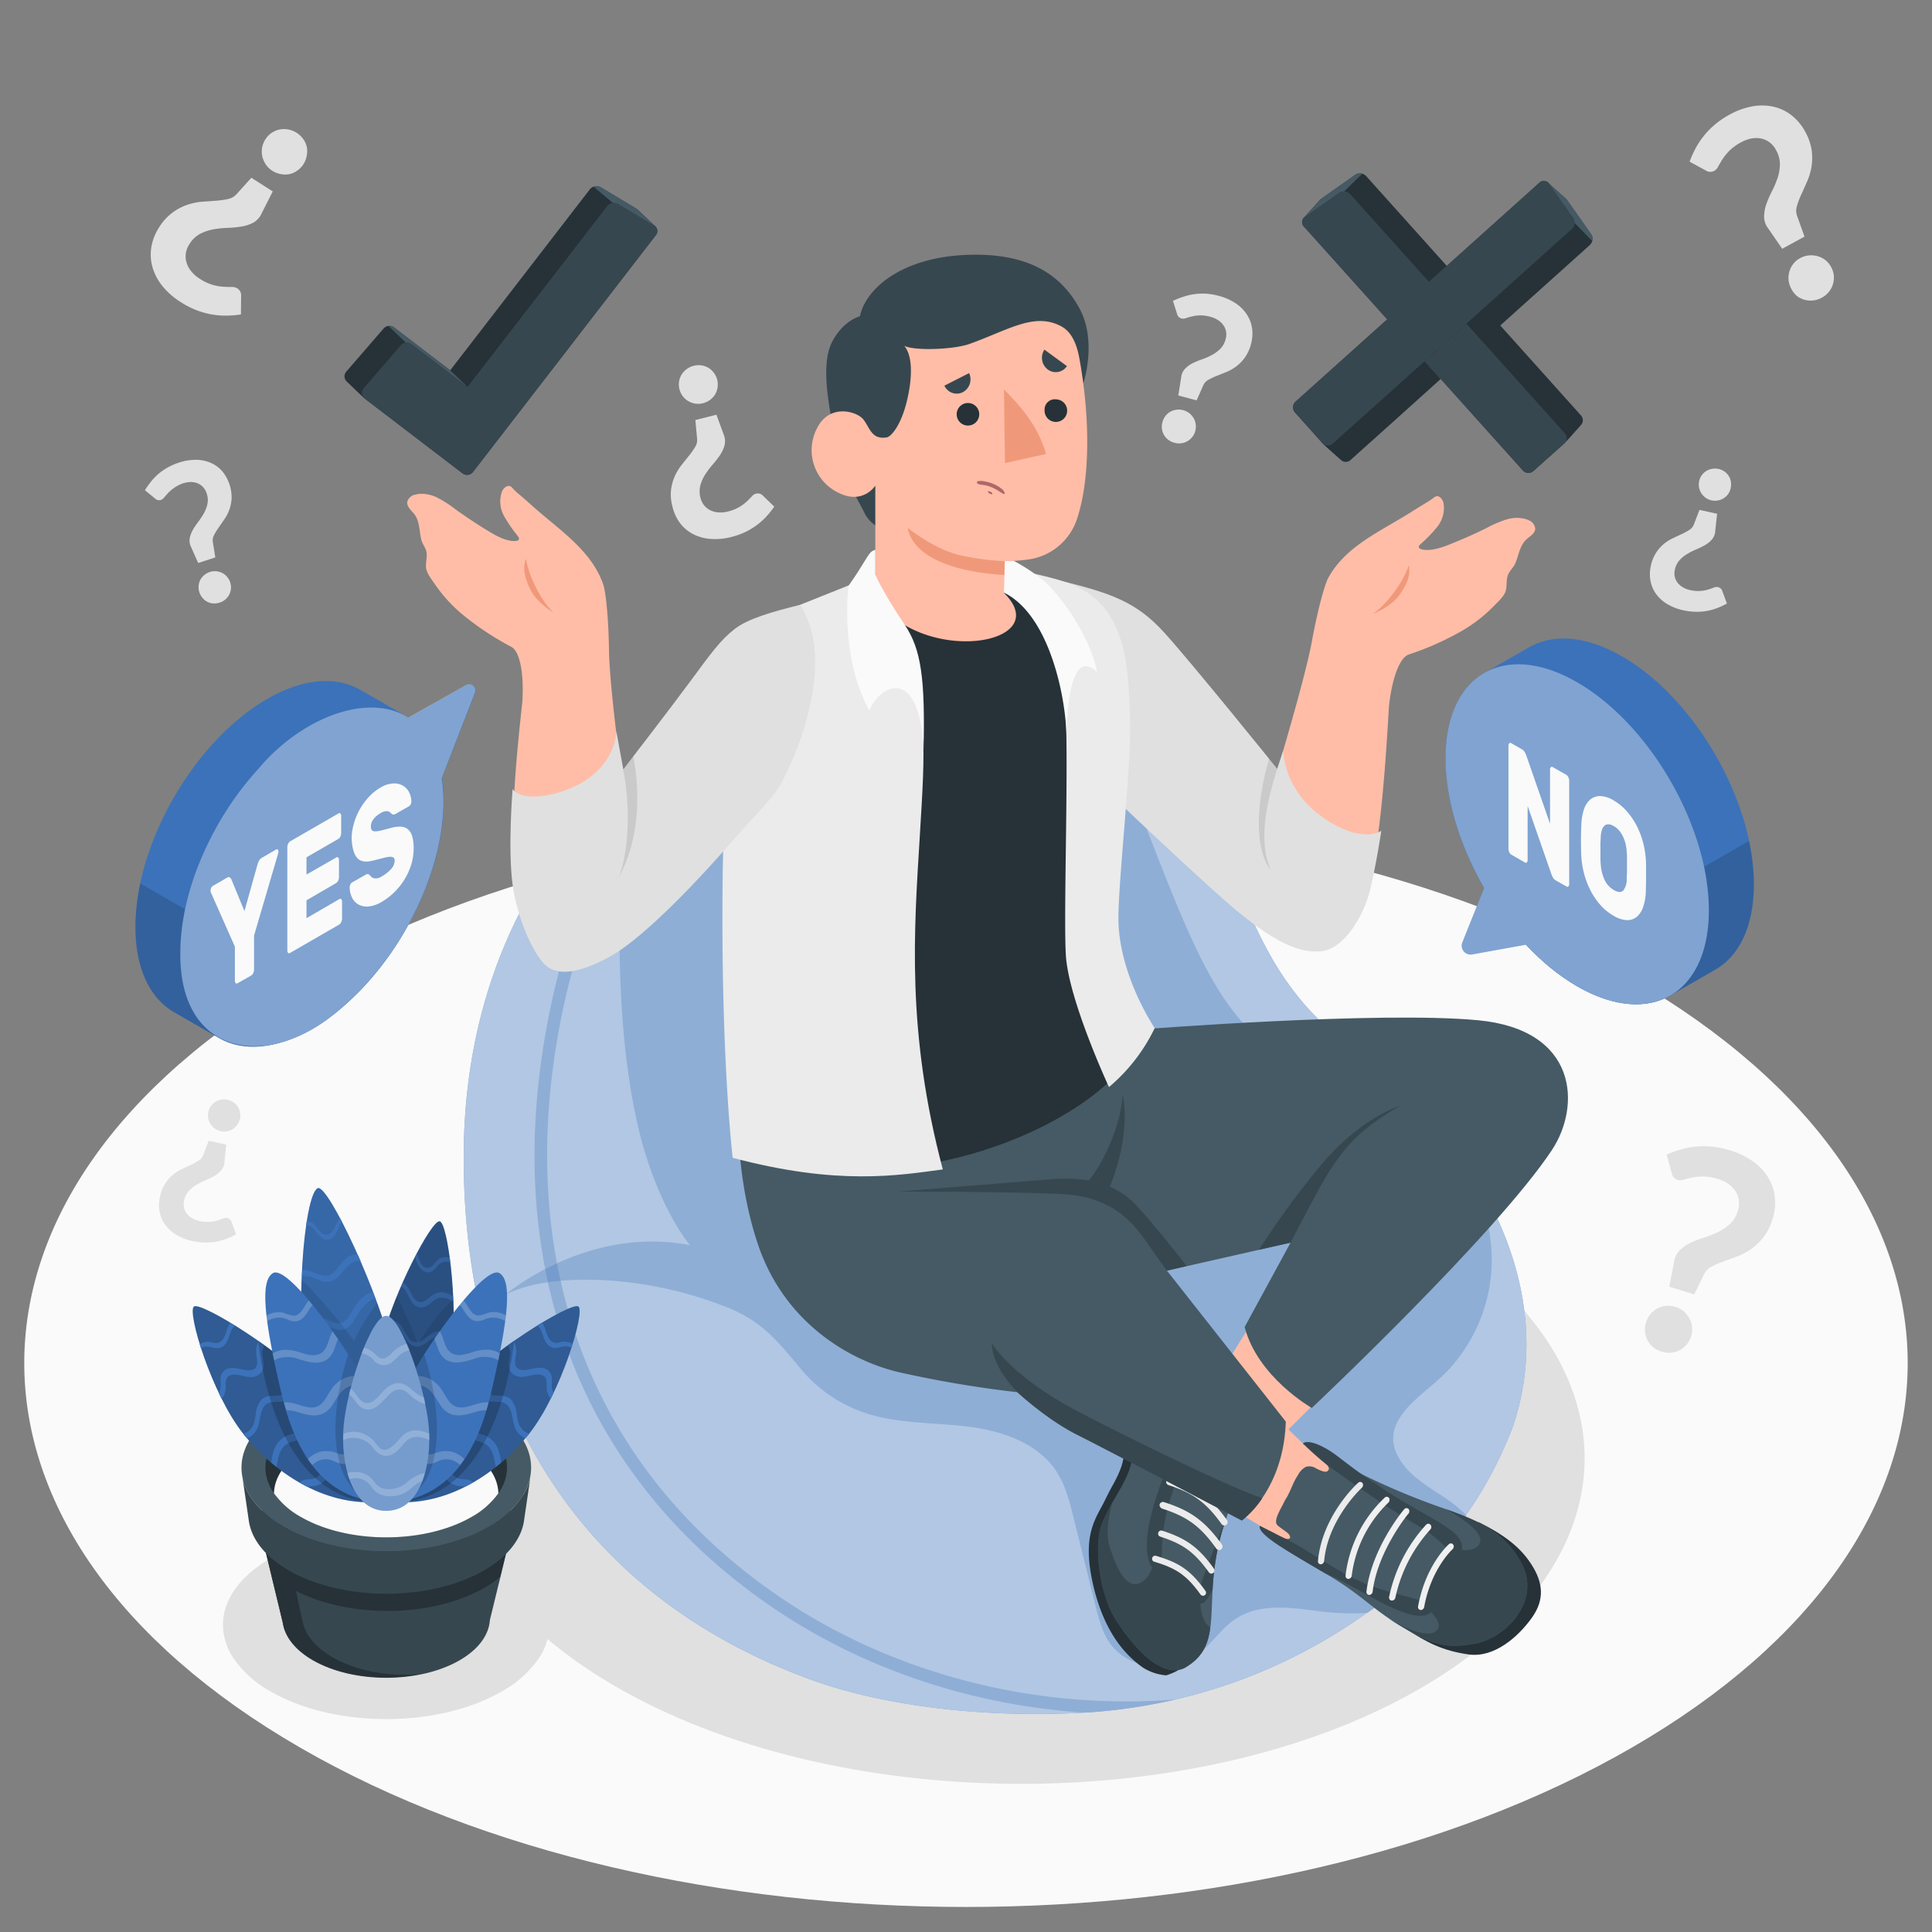 <svg xmlns="http://www.w3.org/2000/svg" viewBox="0 0 500 500"><rect x="0" y="0" width="500" height="500" fill="#808080" stroke="none"/><g id="freepik--Floor--inject-52"><path id="freepik--floor--inject-52" d="M77.66,253.27c-95.18,55-95.17,144,0,199s249.49,55,344.67,0,95.17-144,0-199S172.84,198.32,77.66,253.27Z" style="fill:#fafafa"></path></g><g id="freepik--Symbols--inject-52"><g id="freepik--question-mark--inject-52"><path d="M431.32,298.83a27.88,27.88,0,0,1,3.54-1.31,21.88,21.88,0,0,1,3.93-.78,22.15,22.15,0,0,1,4.31,0,24,24,0,0,1,4.72,1,20.18,20.18,0,0,1,5.82,2.81,14.28,14.28,0,0,1,3.91,4.09,12.25,12.25,0,0,1,1.77,5.07,14,14,0,0,1-.59,5.77,14.21,14.21,0,0,1-2.41,4.8,14.64,14.64,0,0,1-3.26,3.07,17,17,0,0,1-3.63,1.88l-3.54,1.29a25.22,25.22,0,0,0-2.95,1.29,4.16,4.16,0,0,0-1.86,1.85L438.47,335,432,333l1.27-6.49a5.33,5.33,0,0,1,1.5-3,10.13,10.13,0,0,1,2.77-1.89,28.16,28.16,0,0,1,3.47-1.34,26.94,26.94,0,0,0,3.6-1.42,12.73,12.73,0,0,0,3.12-2.12,7.71,7.71,0,0,0,2.05-3.44,6,6,0,0,0,.24-2.65,5.87,5.87,0,0,0-.86-2.33,6.9,6.9,0,0,0-1.84-1.9,9.71,9.71,0,0,0-2.67-1.28,13,13,0,0,0-3.86-.66,13.79,13.79,0,0,0-2.92.29c-.83.18-1.53.35-2.12.52a2.49,2.49,0,0,1-1.46.08,2.2,2.2,0,0,1-1.65-1.77ZM426,342.24a6.1,6.1,0,0,1,1.14-2.13,5.76,5.76,0,0,1,4-2.14,6.17,6.17,0,0,1,4.6,1.41,6.43,6.43,0,0,1,1.47,1.8,6,6,0,0,1,.45,4.65,5.75,5.75,0,0,1-1.17,2.15,5.83,5.83,0,0,1-1.81,1.45,6.05,6.05,0,0,1-2.22.64,6,6,0,0,1-2.43-.26,6.41,6.41,0,0,1-2.18-1.15,5.76,5.76,0,0,1-1.47-1.78,5.92,5.92,0,0,1-.66-2.21A6.22,6.22,0,0,1,426,342.24Z" style="fill:#e0e0e0"></path></g><g id="freepik--question-mark--inject-52"><path d="M446.92,156.19a19.44,19.44,0,0,1-2.34,1.11,14.82,14.82,0,0,1-2.63.77,14.52,14.52,0,0,1-2.93.26,16.16,16.16,0,0,1-3.28-.37,13.6,13.6,0,0,1-4.14-1.56,9.77,9.77,0,0,1-2.91-2.55,8.36,8.36,0,0,1-1.51-3.35,9.51,9.51,0,0,1,.05-4,9.71,9.71,0,0,1,1.35-3.42,10.14,10.14,0,0,1,2-2.29,11.72,11.72,0,0,1,2.36-1.5l2.34-1.1a16.27,16.27,0,0,0,1.93-1.05,2.83,2.83,0,0,0,1.15-1.38l1.46-3.8,4.56,1-.48,4.49a3.61,3.61,0,0,1-.84,2.15,6.84,6.84,0,0,1-1.77,1.45,19.53,19.53,0,0,1-2.29,1.13,16.82,16.82,0,0,0-2.36,1.19,8.55,8.55,0,0,0-2,1.63,5.15,5.15,0,0,0-1.19,2.47,3.93,3.93,0,0,0,.72,3.35,4.69,4.69,0,0,0,1.38,1.18,6.29,6.29,0,0,0,1.89.72,8.92,8.92,0,0,0,2.67.21,9.1,9.1,0,0,0,2-.37c.56-.17,1-.33,1.42-.49a1.76,1.76,0,0,1,1-.14,1.52,1.52,0,0,1,1.23,1.11Zm1-29.92a4.15,4.15,0,0,1-.64,1.53,4,4,0,0,1-1.13,1.11,4.11,4.11,0,0,1-1.48.59,4.19,4.19,0,0,1-1.69,0,4,4,0,0,1-1.53-.66,4.44,4.44,0,0,1-1.11-1.14,4,4,0,0,1-.61-1.48,4.27,4.27,0,0,1,0-1.67,3.91,3.91,0,0,1,.67-1.53,4.11,4.11,0,0,1,1.14-1.1,4.22,4.22,0,0,1,1.48-.57,4.28,4.28,0,0,1,1.67,0,4.22,4.22,0,0,1,1.55.65,4,4,0,0,1,1.12,1.13,4.06,4.06,0,0,1,.54,3.13Z" style="fill:#e0e0e0"></path></g><g id="freepik--question-mark--inject-52"><path d="M61.09,319.44a21.09,21.09,0,0,1-2.34,1.11,14.8,14.8,0,0,1-2.63.76,15.3,15.3,0,0,1-2.94.27,16.11,16.11,0,0,1-3.27-.38,13.65,13.65,0,0,1-4.14-1.55,9.81,9.81,0,0,1-2.91-2.56,8.31,8.31,0,0,1-1.52-3.35,9.52,9.52,0,0,1,.06-4,9.87,9.87,0,0,1,1.35-3.42,10.3,10.3,0,0,1,2-2.29,11.05,11.05,0,0,1,2.37-1.49l2.33-1.1a15.49,15.49,0,0,0,1.93-1.06A2.88,2.88,0,0,0,52.57,299L54,295.23l4.56,1-.47,4.5a3.67,3.67,0,0,1-.84,2.14,6.92,6.92,0,0,1-1.78,1.46,19.36,19.36,0,0,1-2.28,1.12,18.74,18.74,0,0,0-2.37,1.19,8.76,8.76,0,0,0-2,1.63,5.24,5.24,0,0,0-1.18,2.47,4.14,4.14,0,0,0,0,1.82,4.05,4.05,0,0,0,.73,1.54,4.67,4.67,0,0,0,1.37,1.18,6.56,6.56,0,0,0,1.89.71,9,9,0,0,0,2.68.22,10.66,10.66,0,0,0,2-.37c.55-.18,1-.34,1.41-.49a1.68,1.68,0,0,1,1-.14,1.48,1.48,0,0,1,1.23,1.1Zm1-29.92a4.27,4.27,0,0,1-1.77,2.64,4.3,4.3,0,0,1-1.48.59,4.37,4.37,0,0,1-1.69,0,4.2,4.2,0,0,1-1.54-.67,4.29,4.29,0,0,1-1.11-1.14,4.12,4.12,0,0,1-.6-1.48,4.27,4.27,0,0,1,.68-3.2,4.1,4.1,0,0,1,1.15-1.09,4.19,4.19,0,0,1,3.15-.55,4.38,4.38,0,0,1,1.55.66,3.92,3.92,0,0,1,1.69,2.59A4.28,4.28,0,0,1,62.12,289.52Z" style="fill:#e0e0e0"></path></g><g id="freepik--question-mark--inject-52"><path d="M37.51,126.87A21.39,21.39,0,0,1,39,124.74a16,16,0,0,1,1.89-2,15.19,15.19,0,0,1,2.41-1.7,16.07,16.07,0,0,1,3-1.31,13.7,13.7,0,0,1,4.37-.73,9.71,9.71,0,0,1,3.79.75,8.48,8.48,0,0,1,3,2.14,10.71,10.71,0,0,1,2.48,7.1,10,10,0,0,1-.62,3A11.2,11.2,0,0,1,58,134.49l-1.47,2.12a16,16,0,0,0-1.14,1.88,2.74,2.74,0,0,0-.31,1.77l.64,4-4.43,1.44-1.84-4.13a3.67,3.67,0,0,1-.35-2.28,7,7,0,0,1,.81-2.15,19.38,19.38,0,0,1,1.41-2.11,18.87,18.87,0,0,0,1.46-2.22,8.8,8.8,0,0,0,.91-2.41,5.2,5.2,0,0,0-.21-2.73,4.16,4.16,0,0,0-.91-1.58,4,4,0,0,0-1.4-1,4.67,4.67,0,0,0-1.78-.34,6.43,6.43,0,0,0-2,.33A8.88,8.88,0,0,0,45,126.31a9.83,9.83,0,0,0-1.52,1.3c-.39.43-.71.81-1,1.13a1.71,1.71,0,0,1-.78.62A1.5,1.5,0,0,1,40.1,129ZM51.6,153.29a4.43,4.43,0,0,1-.2-1.65,4,4,0,0,1,.42-1.53,4.14,4.14,0,0,1,1-1.25,4.35,4.35,0,0,1,1.47-.83,4.18,4.18,0,0,1,1.67-.19,4.35,4.35,0,0,1,1.53.43,4.06,4.06,0,0,1,1.26,1,3.93,3.93,0,0,1,.82,1.45,4.14,4.14,0,0,1,.2,1.66,4.26,4.26,0,0,1-.45,1.52,4.37,4.37,0,0,1-1,1.24,4.17,4.17,0,0,1-1.46.81,4.39,4.39,0,0,1-1.67.21,4,4,0,0,1-1.53-.41,4.17,4.17,0,0,1-1.24-1A4.51,4.51,0,0,1,51.6,153.29Z" style="fill:#e0e0e0"></path></g><g id="freepik--question-mark--inject-52"><path d="M200.38,131.12a25,25,0,0,1-1.94,2.44,17.23,17.23,0,0,1-2.43,2.22,18.81,18.81,0,0,1-3,1.85,20,20,0,0,1-3.74,1.34,16.49,16.49,0,0,1-5.31.51,11.89,11.89,0,0,1-4.5-1.21,10.11,10.11,0,0,1-3.42-2.82,11.38,11.38,0,0,1-2-4.32,11.69,11.69,0,0,1-.37-4.41,12.5,12.5,0,0,1,1-3.56,13.78,13.78,0,0,1,1.76-2.87l1.94-2.43a19.06,19.06,0,0,0,1.53-2.17,3.36,3.36,0,0,0,.51-2.1l-.45-4.89,5.45-1.37,1.87,5.11a4.41,4.41,0,0,1,.24,2.77,8.39,8.39,0,0,1-1.15,2.52,23.19,23.19,0,0,1-1.87,2.42,22.47,22.47,0,0,0-1.93,2.55,10.42,10.42,0,0,0-1.29,2.82,6.27,6.27,0,0,0,0,3.3,4.78,4.78,0,0,0,2.56,3.24,5.53,5.53,0,0,0,2.11.55,7.59,7.59,0,0,0,2.43-.23,10.83,10.83,0,0,0,3-1.19,11.53,11.53,0,0,0,1.93-1.45c.51-.48.93-.91,1.27-1.28a2.15,2.15,0,0,1,1-.68,1.83,1.83,0,0,1,1.92.55ZM185.6,98.23a5,5,0,0,1,.11,2,4.75,4.75,0,0,1-.62,1.81,5.08,5.08,0,0,1-1.29,1.42,5.17,5.17,0,0,1-3.85,1,5.35,5.35,0,0,1-1.81-.64,5.09,5.09,0,0,1-1.43-1.28,5,5,0,0,1-.87-1.81,5.09,5.09,0,0,1-.1-2,5,5,0,0,1,.66-1.8,5.23,5.23,0,0,1,1.3-1.4,5,5,0,0,1,1.82-.86,5.18,5.18,0,0,1,2-.11,4.76,4.76,0,0,1,1.8.62,4.85,4.85,0,0,1,1.4,1.28A5,5,0,0,1,185.6,98.23Z" style="fill:#e0e0e0"></path></g><g id="freepik--question-mark--inject-52"><path d="M303.56,77.86a20.43,20.43,0,0,1,2.52-1A15.53,15.53,0,0,1,312,76a16.93,16.93,0,0,1,3.43.57,14.65,14.65,0,0,1,4.26,1.86,10.32,10.32,0,0,1,2.92,2.85,8.88,8.88,0,0,1,1.41,3.6,10,10,0,0,1-.27,4.17,10.33,10.33,0,0,1-1.61,3.52,10.74,10.74,0,0,1-2.26,2.3,11.92,11.92,0,0,1-2.57,1.44l-2.51,1a16.38,16.38,0,0,0-2.09,1,3,3,0,0,0-1.29,1.39l-1.74,3.92-4.74-1.27.75-4.7a3.75,3.75,0,0,1,1-2.21,7,7,0,0,1,1.94-1.43A21.41,21.41,0,0,1,311.07,93a18.89,18.89,0,0,0,2.56-1.12,9.18,9.18,0,0,0,2.19-1.61,5.49,5.49,0,0,0,1.38-2.53,4.32,4.32,0,0,0,.11-1.91,4.15,4.15,0,0,0-.69-1.65,4.68,4.68,0,0,0-1.37-1.32A6.87,6.87,0,0,0,313.3,82a9.49,9.49,0,0,0-2.81-.38,10.13,10.13,0,0,0-2.09.29c-.59.15-1.09.29-1.51.43a1.91,1.91,0,0,1-1.05.1,1.59,1.59,0,0,1-1.23-1.23Zm-2.72,31.39a4.49,4.49,0,0,1,.76-1.57,4.39,4.39,0,0,1,1.25-1.11,4.5,4.5,0,0,1,4.94.36,4.54,4.54,0,0,1,1.1,1.26,4.12,4.12,0,0,1,.55,1.59,4.32,4.32,0,0,1-.1,1.75,4.16,4.16,0,0,1-.79,1.57,4.2,4.2,0,0,1-1.26,1.09,4.36,4.36,0,0,1-3.34.4,4.66,4.66,0,0,1-1.6-.77,4.24,4.24,0,0,1-1.11-1.25,4.31,4.31,0,0,1-.53-1.56A4.6,4.6,0,0,1,300.84,109.25Z" style="fill:#e0e0e0"></path></g><g id="freepik--question-mark--inject-52"><path d="M437.27,41.84a28.33,28.33,0,0,1,1.48-3.33,21,21,0,0,1,2.11-3.23,20.75,20.75,0,0,1,2.9-3,22.62,22.62,0,0,1,3.84-2.61,19.25,19.25,0,0,1,5.85-2.13,13.83,13.83,0,0,1,5.45.06,11.8,11.8,0,0,1,4.7,2.2,13.31,13.31,0,0,1,3.58,4.28,13.91,13.91,0,0,1,1.69,4.9,14.36,14.36,0,0,1-.08,4.31,15.89,15.89,0,0,1-1.15,3.77c-.53,1.17-1,2.28-1.49,3.31a22.22,22.22,0,0,0-1.09,2.9,4,4,0,0,0,0,2.53L467,61.24l-5.77,3.14-3.61-5.24a5.09,5.09,0,0,1-1.07-3.06,9.75,9.75,0,0,1,.56-3.19,27.57,27.57,0,0,1,1.41-3.29A25,25,0,0,0,460,46.16a11.94,11.94,0,0,0,.64-3.58,7.41,7.41,0,0,0-1-3.73,5.81,5.81,0,0,0-1.66-2,5.69,5.69,0,0,0-2.19-1,6.62,6.62,0,0,0-2.55,0,9.26,9.26,0,0,0-2.68,1,13,13,0,0,0-3.06,2.22,14.2,14.2,0,0,0-1.76,2.2c-.43.7-.79,1.3-1.07,1.82a2.46,2.46,0,0,1-.92,1.06,2.12,2.12,0,0,1-2.33-.05ZM463.6,74.77a6.19,6.19,0,0,1-.71-2.23,5.65,5.65,0,0,1,.19-2.22,5.77,5.77,0,0,1,1-2,5.63,5.63,0,0,1,1.82-1.52,5.72,5.72,0,0,1,2.25-.7,6.2,6.2,0,0,1,2.24.2,5.7,5.7,0,0,1,2,1,6,6,0,0,1,2.2,4,5.91,5.91,0,0,1-.22,2.23,5.76,5.76,0,0,1-1.06,2,5.66,5.66,0,0,1-1.81,1.5,6.11,6.11,0,0,1-2.26.73,5.84,5.84,0,0,1-2.22-.18,5.55,5.55,0,0,1-2-1A6.05,6.05,0,0,1,463.6,74.77Z" style="fill:#e0e0e0"></path></g><g id="freepik--question-mark--inject-52"><path d="M62.35,81.38a26.39,26.39,0,0,1-3.63.3,20.52,20.52,0,0,1-7.85-1.4,22.82,22.82,0,0,1-4.13-2.12,19,19,0,0,1-4.68-4.1,14,14,0,0,1-2.57-4.81,12,12,0,0,1-.34-5.17,13.47,13.47,0,0,1,2-5.2A13.82,13.82,0,0,1,44.67,55a14.08,14.08,0,0,1,3.82-2,16.19,16.19,0,0,1,3.86-.8L56,51.94A22.94,22.94,0,0,0,59,51.51a4.05,4.05,0,0,0,2.2-1.24L65.05,46l5.53,3.54L67.72,55.2a5.12,5.12,0,0,1-2.17,2.42,9.78,9.78,0,0,1-3.06,1,26.34,26.34,0,0,1-3.57.35,25.5,25.5,0,0,0-3.71.39,12.47,12.47,0,0,0-3.44,1.16A7.38,7.38,0,0,0,49,63.22a5.74,5.74,0,0,0-.91,2.39,5.52,5.52,0,0,0,.2,2.39,6.46,6.46,0,0,0,1.22,2.23,8.89,8.89,0,0,0,2.14,1.88,12.41,12.41,0,0,0,3.42,1.62,13.3,13.3,0,0,0,2.78.48c.81.05,1.52.07,2.11.06a2.55,2.55,0,0,1,1.37.31,2.12,2.12,0,0,1,1.07,2.07ZM78.56,42.46a5.94,5.94,0,0,1-1.62,1.69,5.68,5.68,0,0,1-2,.91,5.8,5.8,0,0,1-2.24,0,6,6,0,0,1-2.22-.86,5.75,5.75,0,0,1-1.69-1.64,6.33,6.33,0,0,1-.9-2.05,5.83,5.83,0,0,1,.79-4.44,5.61,5.61,0,0,1,1.63-1.69,5.9,5.9,0,0,1,2.06-.87A6.1,6.1,0,0,1,78.48,36a5.51,5.51,0,0,1,.91,2,5.7,5.7,0,0,1,0,2.22A6.16,6.16,0,0,1,78.56,42.46Z" style="fill:#e0e0e0"></path></g></g><g id="freepik--Shadows--inject-52"><path id="freepik--Shadow--inject-52" d="M141.9,423.38a15.9,15.9,0,0,1-2.54,5.91,28,28,0,0,1-9.54,8.47c-16.5,9.52-43.26,9.52-59.76,0a28,28,0,0,1-9.53-8.47A16,16,0,0,1,58,423.38h0c-1.47-7.16,2.56-14.62,12.07-20.12,16.5-9.53,43.26-9.53,59.76,0C139.34,408.76,143.37,416.22,141.9,423.38Z" style="fill:#e0e0e0"></path><path id="freepik--shadow--inject-52" d="M367.45,317.43c57.2,33.57,56.82,87.34-.86,120.1s-150.8,32.08-208-1.49-56.82-87.34.86-120.09S310.25,283.86,367.45,317.43Z" style="fill:#e0e0e0"></path></g><g id="freepik--Character--inject-52"><g id="freepik--character--inject-52"><g id="freepik--bean-bag--inject-52"><path d="M184.65,183.24C158.25,198.48,120,234.55,120,299.6s30.74,113.43,89.62,135c18.87,6.93,44.56,9.92,69.09,8.72a139.38,139.38,0,0,0,78-28.1c15.66-12,27.21-26.21,34.79-45.95,12.5-36.67-9.86-75.06-40.26-97S324.52,225.38,303,199.42c-11.56-14-28.58-25.9-49.35-28.21C231,168.68,204.75,171.63,184.65,183.24Z" style="fill:#3C72B9"></path><path d="M184.65,183.24C158.25,198.48,120,234.55,120,299.6s30.74,113.43,89.62,135c18.87,6.93,44.56,9.92,69.09,8.72a139.38,139.38,0,0,0,78-28.1c15.66-12,27.21-26.21,34.79-45.95,12.5-36.67-9.86-75.06-40.26-97S324.52,225.38,303,199.42c-11.56-14-28.58-25.9-49.35-28.21C231,168.68,204.75,171.63,184.65,183.24Z" style="fill:#fff;opacity:0.6"></path><path d="M374.52,354.88a42,42,0,0,0-6.35-63.31c-8.87-6.35-20.22-8.69-29.78-14-23.18-12.83-27.69-26.86-47.81-79.14a110.16,110.16,0,0,0-8.3-17.21,68.92,68.92,0,0,0-28.6-10c-22.65-2.53-48.93.42-69,12A127.8,127.8,0,0,0,165,197.32c-6.82,27.92-6,74.15,1.66,100.05,5,16.91,11.92,24.89,11.92,24.89-26.5-5.21-47.61,12.67-47.61,12.67,7.62-3.62,17.31-4,25.53-3.61a101.49,101.49,0,0,1,30.09,6.4c10.07,3.67,14,8.52,20.71,16.61a36.84,36.84,0,0,0,16.79,11.4c8.42,2.76,17.49,2.38,26.28,3.46s18.12,4.16,23,11.56c2.35,3.57,3.42,7.8,4.45,11.95l5.7,22.87c.83,3.32,1.69,6.71,3.62,9.53,4.95,7.25,16.44,8.23,23.3,2.75,3.24-2.6,5.54-6.28,9-8.65,6.51-4.54,14.75-3.11,22.1-2.2a69.37,69.37,0,0,0,12.36.43c1-.71,2-1.42,3-2.17a107.55,107.55,0,0,0,22.62-23,29.93,29.93,0,0,0-5.14-4.34c-4.29-2.94-9.1-5.51-11.91-9.88C355.7,367.65,368.6,361.15,374.52,354.88Z" style="fill:#3C72B9;opacity:0.3"></path><path d="M304.25,439.82c-35.94,2.88-73-6.48-102.37-26.47C154.5,381.11,134,330,144.13,269.47c9-53.48,35.7-82.93,62.54-95.11h0c-1.49.4-3,.83-4.45,1.29h0q-2.19.69-4.32,1.47l-.08,0c-1.41.52-2.81,1.07-4.19,1.66l-.09,0q-2.1.9-4.13,1.89c-21.74,15.86-41.07,44-48.47,88.19C130.55,330.8,151.55,383.05,200,416.05c23.51,16,51.81,25.3,80.61,27.18A145.74,145.74,0,0,0,304.25,439.82Z" style="fill:#3C72B9;opacity:0.3"></path></g><g id="freepik--character--inject-52"><path d="M394.75,134.3a9,9,0,0,0-4.78.11,29.19,29.19,0,0,0-5.25,2.24q-3.92,1.95-8,3.6c-2.4,1-4.95,2.11-7.6,2.08-.88,0-2.72-.3-1.56-1.44a37.08,37.08,0,0,0,4.44-4.6,7.73,7.73,0,0,0,1.59-6,2.62,2.62,0,0,0-.95-1.63c-.75-.51-1.24-.15-1.8.3a19,19,0,0,1-1.91,1.25c-1.34.82-2.68,1.64-4,2.48-7.76,4.89-16.83,8.73-21.24,17-.64,1.2-2.43,6.75-4.19,16.38s-9.35,34.73-9.35,34.73-15-17.46-25.91-31.47a44.35,44.35,0,0,0-19.94-14.77,84.59,84.59,0,0,0-12-3.31l10.91,47.26s26.09,27.84,41,39.55c13.47,10.57,21.71,6.12,24.24,2.27,4.2-6.39,7.83-9.09,10.44-48.4.22-3,.38-6.08.57-9.12.66-6.3,2.48-12.51,5.13-13.43a74.56,74.56,0,0,0,14.12-6.33,38.37,38.37,0,0,0,8-6.32c1-1,2.64-2.49,3-3.9s0-3.07.73-4.43c.48-.92,1.28-1.6,1.71-2.6.87-2,1.12-4.51,2.8-6.12.92-.88,2.32-1.57,2.37-2.85a2.66,2.66,0,0,0-1.81-2.24A7,7,0,0,0,394.75,134.3Z" style="fill:#ffbda7"></path><path d="M330.17,200.8c-3.33,10.06-3.58,23.36-3.58,23.36s-3.69-15.35.51-27Z" style="fill:#f0997a"></path><path d="M364.61,146.24c-1.66,5.07-6.52,10.91-9.39,12.65,0,0,4.57-1.62,7-4.94C364.8,150.31,364.94,148.25,364.61,146.24Z" style="fill:#f0997a"></path><path d="M272.41,149.83c15.37,3.58,21.75,6,29,14s29.13,35.14,29.13,35.14l1.56-4.72s-.06,10.09,10.19,17.26S357.48,215,357.48,215s-1.14,7.86-2.84,15.07-6.86,15.33-12.44,16.07-12.54-2-24.78-12.71-38.82-36.19-38.82-36.19Z" style="fill:#e0e0e0"></path><path d="M330.56,198.94c-2.05,6.44-5.41,18.22-1.67,26.25-4.13-5.16-4-16.85-.44-28.87Z" style="opacity:0.1"></path><g id="freepik--Bottom--inject-52"><path d="M315.32,356.17l14.75-23.69,24,17-34.43,34.13s-15.35-2.78-17.14-11.07S310.83,358.49,315.32,356.17Z" style="fill:#ffbda7"></path><path d="M296.64,364.35a13.25,13.25,0,0,0-3.85,3.53c-1.15,1.42-1.47,8.79-2.74,12.11s-2.11,4.16-4.1,8.29c-2.22,4.57-5.93,8.6-3.22,21.08,2.74,12.65,8.24,18.81,13.07,22.22a13.37,13.37,0,0,0,6,2s6.9-1.94,6.22-6S296.64,364.35,296.64,364.35Z" style="fill:#263238"></path><path d="M324.76,380.25c-.29,1.23-2.21,3-3,4-2.7,3.23-4.2,7.78-5.39,11.77-5.61,18.9,1.19,29.34-9.8,35.65-3.16,1.63-9.34.57-17.74-12.38-4.29-6.61-5.94-19.59-3.55-25.19s5.29-9.14,6.89-13.47,1.7-12.65,4.48-16.25a17.88,17.88,0,0,1,6.45-4.64c1.94-1,6.08-2.08,8.05-3,2.12-1,3.1-2,4.18-.56l-2.39,2.49c-3.78,4.38-2.9,5.14-3,7.64s-1.24,5.27-1.94,7.81c2.66-2.82,3.87-5.38,6.46-4.69,2.41.65,2.9.59,6.35,4.45S325,379.15,324.76,380.25Z" style="fill:#455a64"></path><path d="M288.82,419.26c-4.29-6.61-5.94-19.59-3.55-25.19a53.22,53.22,0,0,1,2.7-5.4c-.11.38-.26.77-.34,1.1-.19.74-.35,1.48-.49,2.22-.53,2.87-.79,6,.2,8.82.88,2.49,2.87,8.72,6.09,9.14,1.83.23,3.54-1.43,4.42-3.41.37-.84,1.07-3.13,1.07-3.13a28.43,28.43,0,0,1,8.11,4.16c4.43,3.52,4.19,4.19,4.19,4.19a12.91,12.91,0,0,0-.51,4.11,10.45,10.45,0,0,0,1.39,4.26,6.49,6.49,0,0,0,1.11,1.06c-.58,4.42-2,7.81-6.65,10.45C303.4,433.27,297.22,432.21,288.82,419.26Z" style="fill:#37474f"></path><path d="M316.36,396a65.57,65.57,0,0,0-2.54,15.28c-2.19,4.77-3.73,4.48-3.72,1.92s4.33-12.87,7.63-21.4C317.22,393.2,316.77,394.63,316.36,396Z" style="fill:#37474f"></path><path d="M307.35,364.13a10.76,10.76,0,0,1,2.49-6.88c.48-.18.94-.35,1.3-.52,2.12-1,3.1-2,4.18-.56l-2.39,2.49c-3.78,4.38-2.9,5.14-3,7.64s-1.24,5.27-1.94,7.81c-2.69,8.18-4.72,10.81-6.34,18.62s-.49,13.25-1.64,13.6-3.33-.74-3.19-7.1,3.86-16.74,6.27-21.6S307.45,367.53,307.35,364.13Z" style="fill:#37474f"></path><path d="M298.31,403.91a.75.75,0,0,0,.38.25c5.44,1.63,8.27,3.28,12,8.49a.8.8,0,0,0,1.1.19.79.79,0,0,0,.19-1.1c-3.91-5.51-7-7.37-12.81-9.09a.79.79,0,0,0-.83,1.26Z" style="fill:#ebebeb"></path><path d="M299.88,397.42a.87.87,0,0,0,.37.25c5.62,1.83,8.66,3.73,12.59,9.22a.78.78,0,0,0,1.13.19.81.81,0,0,0,.19-1.13c-4.15-5.79-7.45-7.88-13.4-9.82a.81.81,0,0,0-1,.52A.85.85,0,0,0,299.88,397.42Z" style="fill:#ebebeb"></path><path d="M300.37,390.16a1,1,0,0,0,.42.28c6.19,2,9.72,4.3,14,10.36a.9.9,0,0,0,1.46-1.05c-4.56-6.36-8.4-8.88-15-11a.9.9,0,0,0-1.13.57A.92.92,0,0,0,300.37,390.16Z" style="fill:#ebebeb"></path><path d="M302,384.06a.94.94,0,0,0,.41.28c6.07,2,9.49,4.16,13.75,10.11a.87.87,0,0,0,1.42-1c-4.46-6.24-8.2-8.67-14.63-10.76a.88.88,0,0,0-1.11.56A.9.9,0,0,0,302,384.06Z" style="fill:#ebebeb"></path><path d="M304.76,378.23a1,1,0,0,0,.4.28c6.07,2,9.49,4.16,13.75,10.11a.88.88,0,1,0,1.43-1c-4.48-6.25-8.2-8.67-14.63-10.76a.88.88,0,0,0-1.11.56A.85.85,0,0,0,304.76,378.23Z" style="fill:#ebebeb"></path><polygon points="321.98 358.75 337.21 373.59 345.98 380.21 333.65 399.31 305.07 382.43 321.98 358.75" style="fill:#ffbda7"></polygon><path d="M296.38,266.33s60.53-4.69,86.05-2.3c26,2.43,26.76,22.21,19.19,33.62-14.48,21.86-62.13,66.73-62.13,66.73s-14-7.95-17.38-20.95L334,321.59l-32,7.25-15-12.07-.59-8.23Z" style="fill:#455a64"></path><path d="M296.38,266.33l-104.8,8.19s-3.17,24.64,4.62,47.64c6.69,19.75,23,29.68,36.07,32.88a289.22,289.22,0,0,0,31,5.26s7.55,7.05,15.49,11,42.6,22.19,42.6,22.19,10.85-7.67,11.4-25.59L302,328.84c-6.87-10-9.3-13.3-13.4-15.79C295.55,286.43,295.9,280.35,296.38,266.33Z" style="fill:#455a64"></path><path d="M297.36,322.34c3.12,4.38,4.61,6.5,4.61,6.5l5.13-1.2s-8-10.39-13.27-15.94c-5.76-6.09-14-7.13-22-6.5-10.14.79-39.53,3.2-39.53,3.2s28-.08,42.47.62S294.23,318,297.36,322.34Z" style="fill:#37474f"></path><path d="M290.57,283.14c-.6,10.15-7.07,21.53-10.8,24.49l6,2.72S293,296.6,290.57,283.14Z" style="fill:#37474f"></path><path d="M340.88,302.71a223.22,223.22,0,0,0-15.07,20.72l8.18-1.84c10.84-20.6,13.22-26.67,28.43-35.43C362.42,286.16,351.8,289.14,340.88,302.71Z" style="fill:#37474f"></path><path d="M256.73,347.65S261.48,356,278.44,365c9.54,5.06,39.12,19.72,48.24,22.73a24.79,24.79,0,0,1-5.29,5.78s-34.67-18.21-42.6-22.19a51.4,51.4,0,0,1-5-2.92c-.71-.46-1.41-.93-2.08-1.4-1.75-1.23-3.33-2.45-4.64-3.51s-2.34-1.95-3-2.52l-.66-.6-.09-.08C256.15,352.89,256.73,347.65,256.73,347.65Z" style="fill:#37474f"></path><path d="M382.66,393.92c6.77,3.37,10.87,6.54,13.74,11.06s3.49,8.9,0,13.76-9.71,10.4-16.4,9.42-10.67-3-16.62-6.94Z" style="fill:#263238"></path><path d="M326.05,395c-.28,2.09,8.22,7,17.05,12.25,9.46,5.57,11.62,8.85,19.33,13.52,8.82,5.33,12.29,5.9,19.61,4.54s17-10.83,11.71-20.77c-4.34-8.1-10.64-10.77-20.26-14.22a185.26,185.26,0,0,1-22.37-9.45c-6.86-3.38-12.29-8.85-13.91-7.25,1,.58,8,5.81,6.49,6.94-.4.61-1.44.32-3.2-.6a3.08,3.08,0,0,0-2.54-.34,4.89,4.89,0,0,0-2,2.05c-1.33,2-1.59,3.3-2.72,5.44-.67,1.25-.37.52-1,1.79-.7,1.42-2,3.54-2,4.9,0,.82.58,1.13,1.17,1.58s1.43,1,2,1.51c.22.21.59.85.43,1.14-.27.5-1.53.14-2-.13s-1.39-.56-2-.86S327.61,395.86,326.05,395Z" style="fill:#455a64"></path><path d="M359.4,418.94c1.27.78,9.29,5.39,12.12,3.29,3.06-2.27-3.3-6.88-3.3-6.88s-.47-6.39,7.95-15c1.23,1.13,6.73,1.56,6.94-1.68s-8.66-8-8.79-8.08c9.2,3.34,15.22,6.05,19.43,13.92,5.32,9.94-4.39,19.4-11.71,20.77s-10.79.79-19.61-4.54C361.55,420.2,360.17,419.48,359.4,418.94Z" style="fill:#37474f"></path><path d="M369.18,414.8c3.38,1.47.71,4.43-4.3,3-7.52-2.21-13.5-7.11-21.78-10.54-8.83-5.2-17.85-10.1-17.05-12.38,1.6.76,5,2.54,5,2.54.67.35,2.39,1.17,2.39,1.17,6.72,3.62,14,9.14,21.39,11.85C361.31,412.78,365.79,413.33,369.18,414.8Z" style="fill:#37474f"></path><path d="M375.56,401.5c-3-2.13-3.45-3.75-9.46-7.17s-16.05-10.49-22.25-14.87a83.86,83.86,0,0,1-6.64-5.87c1.19-1.14,5.08.34,8.85,3.21s6.06,4.67,9.83,7.07c7.28,5.29,15.77,9.17,19.91,12.37S378.59,403.62,375.56,401.5Z" style="fill:#37474f"></path><path d="M376.1,400.69a1.05,1.05,0,0,1-.2.27c-.08.06-5.55,5.11-7.32,14.92a.94.94,0,0,1-.95.79.76.76,0,0,1-.63-.95c1.9-10.49,7.63-15.78,7.95-16.06a.74.74,0,0,1,1.12.06A.92.92,0,0,1,376.1,400.69Z" style="fill:#f0f0f0"></path><path d="M370.31,395.63a1.1,1.1,0,0,1-.19.25,38.27,38.27,0,0,0-9,17.58.92.92,0,0,1-1,.76.78.78,0,0,1-.6-1,39.48,39.48,0,0,1,9.56-18.62.75.75,0,0,1,1.13,0A.93.93,0,0,1,370.31,395.63Z" style="fill:#f0f0f0"></path><path d="M355.12,412.28a.91.91,0,0,1-.79.5.76.76,0,0,1-.69-.9c1.34-11.15,9.46-21,9.83-21.35a.74.74,0,0,1,1.12.06,1,1,0,0,1-.17,1.24c-.09.07-7.94,9.71-9.18,20.09A1.09,1.09,0,0,1,355.12,412.28Z" style="fill:#f0f0f0"></path><path d="M349.72,408.13a.92.92,0,0,1-.78.49.76.76,0,0,1-.71-.88,33.09,33.09,0,0,1,10.16-20.18.73.73,0,0,1,1.11.14,1,1,0,0,1-.24,1.22,31.78,31.78,0,0,0-9.43,18.83A.94.94,0,0,1,349.72,408.13Z" style="fill:#f0f0f0"></path><path d="M342.57,404.35a.89.89,0,0,1-.76.49.75.75,0,0,1-.72-.87c1.06-11.63,10-19.91,10.42-20.24a.73.73,0,0,1,1.12.11,1,1,0,0,1-.22,1.23c-.09.07-8.73,8.09-9.72,18.89A.89.89,0,0,1,342.57,404.35Z" style="fill:#ebebeb"></path></g><g id="freepik--Top--inject-52"><g id="freepik--Chest--inject-52"><path d="M290.11,188.71c1-27.86-4.57-36.06-18.5-38.84l-23-4.47c-7,.81-38.06,11.82-46.28,13.89-5.3,1.34-8.46,12.07-11.06,29.07-2.11,13.82-1.91,24.82-3.13,44.07-1,16.13.26,42.3,3.23,65.1,44,16.72,98.93-9.22,104.13-30.32-1.29-5.89-9.7-15.84-9.82-27.46C288.49,215.66,289.79,197.47,290.11,188.71Z" style="fill:#263238"></path><path d="M201.83,158.62l24.66-9.87s2.38,7.59,7.88,22.16,5.18,20.93,3.68,45.39S234.54,267,244,302.64c-11.52,1.56-27.19,4.24-54.38-3,0,0-3-24.71-2.63-69.63C187.18,205,189,164.61,201.83,158.62Z" style="fill:#ebebeb"></path><path d="M258.82,149.53c9.54,4.7,15.82,16.3,16.84,31.68s-.46,54.25.17,65.84S287,281.33,287,281.33a45.89,45.89,0,0,0,11.83-15.24c-4.95-7.77-9.25-18.33-9.38-27.95s3.41-40,3-51.74-.25-28-13.59-34.52c-5.74-2.83-19.66-5-19.66-5Z" style="fill:#ebebeb"></path><path d="M276,190.06c-.37-11.29-5-31.81-16.72-36.93a9.84,9.84,0,0,1-.41-3.6l.62-5.79a49.59,49.59,0,0,1,9.87,5.93c4.92,3.83,13,15.39,14.56,24.28C279,169.05,276.31,176.1,276,190.06Z" style="fill:#fafafa"></path><g id="freepik--Head--inject-52"><path d="M224.34,81.44s-5.12.2-8.71,6.52c-1.8,3.17-3.23,9,.76,26.07,2.56,11,6,15.83,7.43,18.91a8.31,8.31,0,0,0,4.7,4l.14-13-.15-9s7.53-6.34,8.39-12.81c1.12-8.33-2-13.18-2-13.18Z" style="fill:#37474f"></path><path d="M222.55,81.81c1.54-7.24,11.1-15.6,29-15.89,14.64-.24,23,5.1,27.77,13.8s1,19.62,1,19.62l-45.8-4.69Z" style="fill:#37474f"></path><path d="M216.67,127.36c6.6,3.52,9.86-1.68,9.86-1.68l0,29.14c12.26,17.74,46.93,12.06,33.29-1.39l.25-8.2a47.94,47.94,0,0,0,5.84-.41,15.48,15.48,0,0,0,13-11.1c3-9.43,3.4-24.74.41-41.09-.58-3.16-1.8-6.63-4.63-8.16-7-3.79-13.8,1-23.88,4.57-4.18,1.45-14.2,1.79-16.79.45,3.33,4,1,13.81-.07,16.92-1.5,4.48-3.49,6.62-4.45,6.78-4.1.71-4.45-2.81-6.2-4.79s-8.57-3.92-11.76,2.25A12.21,12.21,0,0,0,216.67,127.36Z" style="fill:#ffbda7"></path><path d="M234.91,136.6c1.16,6.63,9.91,11.3,25,12.21l.11-3.58a69.9,69.9,0,0,1-11-1.41C242,142.39,234.91,136.6,234.91,136.6Z" style="fill:#f0997a"></path><path d="M244.41,99.81l6.39-3.25a3.77,3.77,0,0,1-1.63,4.94A3.5,3.5,0,0,1,244.41,99.81Z" style="fill:#37474f"></path><path d="M270.3,90.49l5.82,4.26a3.46,3.46,0,0,1-4.95.88A3.78,3.78,0,0,1,270.3,90.49Z" style="fill:#37474f"></path><path d="M247.59,107.08a2.92,2.92,0,1,0,3.06-2.78A2.92,2.92,0,0,0,247.59,107.08Z" style="fill:#263238"></path><path d="M270.34,106.13a2.92,2.92,0,1,0,3.05-2.77A2.65,2.65,0,0,0,270.34,106.13Z" style="fill:#263238"></path><path d="M259.82,100.78l.26,19.07,10.63-2.36C268.62,109.9,263.59,104.57,259.82,100.78Z" style="fill:#f0997a"></path><path d="M256.71,127.5a.82.82,0,0,0-.36-.21l-.28-.1.06,0a.89.89,0,0,0-.32-.08.19.19,0,0,0-.1.05.17.17,0,0,0,0,.12.32.32,0,0,0,.11.27,1.6,1.6,0,0,0,.4.23l.34.14a.25.25,0,0,0,.19,0l0,0a.21.21,0,0,0,.05-.18A.43.43,0,0,0,256.71,127.5Zm2.6-.92a5.38,5.38,0,0,0-.76-.57,9.17,9.17,0,0,0-1.71-.87,10.25,10.25,0,0,0-1.8-.51,4.62,4.62,0,0,0-2-.09c-.47.12-.1.68.19.76.71.2,1.47.19,2.19.39a9.92,9.92,0,0,1,1.65.61,11.47,11.47,0,0,1,1.52.87c.29.18.59.34.87.52a.75.75,0,0,0,.36.17c.18,0,.21-.1.19-.26A2,2,0,0,0,259.31,126.58Z" style="fill:#b16668"></path></g><path d="M239,194.35c-.79-22.15-11.28-17.42-14-10.41-6.93-12.63-5.88-28.27-5.4-32.34,2.5-3.58,2.9-4.36,4-6.12,1.48-2.34,1.69-2.81,2.94-3.2l0,6.47s1.79,4.34,7.64,13C238.42,168.05,239.46,175.76,239,194.35Z" style="fill:#fafafa"></path></g></g><path d="M108.36,127.83a9,9,0,0,1,4.69.9,29.25,29.25,0,0,1,4.81,3.07q3.56,2.56,7.27,4.87c2.21,1.36,4.54,2.89,7.15,3.3.88.13,2.74.15,1.78-1.17a37.59,37.59,0,0,1-3.62-5.27,7.69,7.69,0,0,1-.58-6.17,2.59,2.59,0,0,1,1.2-1.45c.82-.39,1.25,0,1.73.58a16.5,16.5,0,0,0,1.68,1.55c1.19,1,2.37,2.06,3.55,3.11,6.85,6.1,15.16,11.38,18.15,20.26.43,1.29,1.29,7.06,1.44,16.85S160.93,201,160.93,201s4.4-5.57,15-19.85c9.71-13.11,12.76-18.2,21.16-20.89,3.8-1.21,8-2.17,9.28-2.52,7,8.28,2.7,36.88-10.51,50.91,0,0-18.66,22.9-33.76,34.93-13.4,10.66-22.18,4.37-24,.16-3.09-7-7.75-14-3.85-53.16.28-3,.63-6.06.94-9.09.38-6.33-.4-12.74-2.86-14.09a74.72,74.72,0,0,1-12.88-8.57,38.64,38.64,0,0,1-6.84-7.55c-.8-1.18-2.19-2.89-2.35-4.34s.46-3,0-4.49c-.31-1-1-1.79-1.25-2.85-.52-2.16-.36-4.63-1.75-6.49-.77-1-2-1.94-1.87-3.2a2.62,2.62,0,0,1,2.15-1.91A5.43,5.43,0,0,1,108.36,127.83Z" style="fill:#ffbda7"></path><path d="M160.93,201c1.62,10.47.08,25,.08,25s5.89-17.75,3.66-29.89Z" style="fill:#f0997a"></path><path d="M136.12,144.57c.81,5.27,4.64,11.83,7.19,14,0,0-4.25-2.36-6.06-6C135.26,148.55,135.47,146.5,136.12,144.57Z" style="fill:#f0997a"></path><path d="M207.07,156.53c-7,1.75-13.42,3.5-17,6.3s-6,6.13-11.26,13.28-17.5,23-17.5,23l-1.83-10s.29,6.07-5.93,11.37-18.13,7.6-20.89,3.74c0,0-1.27,15.37,0,24.7s5.42,17.7,8.18,20.55,7.94,3.12,17.17-2,24.55-21.76,30.57-28.74,10.73-11.23,13.31-15.54S217.29,172.3,207.07,156.53Z" style="fill:#e0e0e0"></path><path d="M161.26,199.13c1.83,8.67,1.69,20.78-1.1,27.86,6.28-11.51,5-24.74,3.72-31.27Z" style="opacity:0.1"></path></g></g></g><g id="freepik--Plant--inject-52"><g id="freepik--plant--inject-52"><g id="freepik--Pot--inject-52"><path d="M133.68,391,66.2,391l7,29.07h0c.53,3.5,3.11,6.92,7.75,9.61,10.5,6.05,27.51,6.05,38,0,5-2.89,7.59-6.63,7.83-10.41Z" style="fill:#37474f"></path><path d="M125.45,410.89a28.58,28.58,0,0,0,4-2.83l3.79-15.53a27.35,27.35,0,0,1-6.82,5.43c-14.24,8.21-37,8.42-51.77.66l1.72-6.92-.53-.73H66.2l7,29h0c.53,3.5,3.11,6.92,7.75,9.61,7.48,4.31,18.25,5.54,27.63,3.7-16.81,1.26-28.34-6.09-30.07-12.87-.69-2.7-1.9-8.69-1.9-8.69C90.64,418.91,112,418.63,125.45,410.89Z" style="fill:#263238"></path><path d="M137.19,382.37a14.06,14.06,0,0,1-2.26,5.24,24.75,24.75,0,0,1-8.46,7.52c-14.65,8.46-38.4,8.46-53,0A24.88,24.88,0,0,1,65,387.61a14.34,14.34,0,0,1-2.24-5.24h0c-1.3-6.36,2.28-13,10.72-17.86,14.65-8.46,38.4-8.46,53.05,0C134.91,369.39,138.49,376,137.19,382.37Z" style="fill:#455a64"></path><path d="M134.93,387.61a24.75,24.75,0,0,1-8.46,7.52c-14.65,8.46-38.4,8.46-53,0A24.88,24.88,0,0,1,65,387.61a14.34,14.34,0,0,1-2.24-5.24h0l1.67,11.44c.76,4.6,4.19,9.08,10.3,12.61,14,8.05,36.58,8.05,50.55,0,6-3.49,9.45-7.91,10.27-12.45l.09-.59,1.61-11A14.06,14.06,0,0,1,134.93,387.61Z" style="fill:#37474f"></path><path d="M122.05,367.06c-12.21-7.05-32-7.05-44.2,0-6.91,4-9.9,9.38-9,14.58.7,4,3.7,7.88,9,10.94,12.2,7.05,32,7.05,44.2,0,5.29-3.06,8.29-6.95,9-10.93C132,376.44,129,371.05,122.05,367.06Z" style="fill:#263238"></path><path d="M70.91,386.47a21.11,21.11,0,0,0,6.94,6.11c12.2,7.05,32,7.05,44.2,0a21.07,21.07,0,0,0,6.93-6.11c-.09-4.22-2.92-8.42-8.5-11.64-11.34-6.56-29.73-6.56-41.07,0C73.83,378.05,71,382.25,70.91,386.47Z" style="fill:#fafafa"></path></g><path d="M102.28,373.35c-5.61-1.52-6.56-13.67-3.42-26.49,3.06-12.48,12.85-31.19,14.93-30.78s4.68,20.75,3.21,34.18C115.23,366.53,107.89,374.87,102.28,373.35Z" style="fill:#3C72B9"></path><path d="M102.28,373.35c-5.61-1.52-6.56-13.67-3.42-26.49,3.06-12.48,12.85-31.19,14.93-30.78s4.68,20.75,3.21,34.18C115.23,366.53,107.89,374.87,102.28,373.35Z" style="opacity:0.3"></path><path d="M105,334.07c1,1.59,1.63,4.28,4,4.29,1.89,0,2.88-2,4.58-2.46a4.6,4.6,0,0,1,3.76,1.13c0-.49,0-1-.06-1.46a5.75,5.75,0,0,0-3.25-1.15,4.76,4.76,0,0,0-2.72,1.23c-.87.68-1.94,1.71-3.15,1.21s-1.75-2.27-2.45-3.42a4.58,4.58,0,0,0-1.49-1.54c-.16.35-.31.69-.46,1A3.08,3.08,0,0,1,105,334.07Zm6.66-5c.8-.38,1.27-1.18,1.89-1.78a2.72,2.72,0,0,1,2.89-.56l.1.05c0-.43-.11-.86-.16-1.27a2.5,2.5,0,0,0-.54-.13,3.17,3.17,0,0,0-2.34.51c-.78.55-1.21,1.51-2,2-1.47.87-2.64-.72-3.07-1.92-.2-.54-.35-1.1-.53-1.64l-.45.86c.1.38.2.77.31,1.14C108.25,327.88,109.75,330,111.67,329.05Zm-.19,16.23c-1,.62-1.88,1.67-3.06,2-2.9.82-3.56-3.64-5.4-5a3.81,3.81,0,0,0-2.62-.68c-.12.34-.23.68-.34,1a3.83,3.83,0,0,1,1.47,0,4,4,0,0,1,2.53,2.25c.92,1.66,2.09,4,4.41,3.57a7.28,7.28,0,0,0,2.68-1.51,4.87,4.87,0,0,1,3.91-1.06,5.15,5.15,0,0,1,2.2,1.17c0-.43,0-.87.07-1.32a5.59,5.59,0,0,0-2.67-1.19A5,5,0,0,0,111.48,345.28Zm1.76,9.81a5.63,5.63,0,0,0-3.82.5c-1.34.66-2.31,2-3.71,2.48-3.06,1.16-3.53-3.27-5.77-4.35a4.56,4.56,0,0,0-2.31-.45c0,.35-.1.69-.14,1a4.42,4.42,0,0,1,.89,0,4.09,4.09,0,0,1,3.15,2.44c1.08,2,2.5,3.65,5,2.44,1.32-.64,2.27-1.85,3.63-2.43a4.3,4.3,0,0,1,4.55.42,6.34,6.34,0,0,1,.86,1.05c.12-.43.22-.89.33-1.33A4.9,4.9,0,0,0,113.24,355.09Z" style="fill:#3C72B9;opacity:0.5"></path><path d="M102.28,373.35c5.61,1.52,13-6.83,14.72-23.09a95.26,95.26,0,0,0,.32-13.95c-4.59,3.76-9.18,11.44-9.18,11.44a123.4,123.4,0,0,0-5.45-12.27,86.11,86.11,0,0,0-3.83,11.38C95.72,359.68,96.67,371.83,102.28,373.35Z" style="opacity:0.1"></path><path d="M97.71,380.09c-7.38,4.74-14.26-12.11-17.93-24.82s-1.27-45.95,2.44-47.77c2.64-1.29,16.57,28.5,19.31,43C103.51,361,103.58,376.33,97.71,380.09Z" style="fill:#3C72B9"></path><path d="M97.71,380.09c-7.38,4.74-14.26-12.11-17.93-24.82s-1.27-45.95,2.44-47.77c2.64-1.29,16.57,28.5,19.31,43C103.51,361,103.58,376.33,97.71,380.09Z" style="opacity:0.1"></path><path d="M81.78,331c2.32,1.14,4.16,1.15,6-.81s2.92-4.11,5.54-3.81c-.25-.59-.51-1.17-.76-1.74a4,4,0,0,0-1.28.13c-2.29.61-3.31,3-4.92,4.5-2.48,2.32-5.12-.73-7.92-.56l-.25,0c0,.51,0,1-.07,1.53A7.11,7.11,0,0,1,81.78,331Zm20.29,22.87a7.83,7.83,0,0,0-1.22-.35,4.41,4.41,0,0,0-3.48.79c-2.23,1.64-2.34,5.28-6,4.33-2.75-.73-4.8-2.54-7.69-1.09a10.18,10.18,0,0,0-2.65,2l.42,1.27a8.11,8.11,0,0,1,3.59-2.23c3.11-.8,5.46,2.34,8.55,1.83,2.52-.42,2.8-3.19,4.55-4.56,1.3-1,2.69-.76,4.09-.25C102.22,355,102.14,354.41,102.07,353.84ZM81.91,318.9c.87,1.19,2.08,2.5,3.68,1.68s1.84-3,2.94-4.31c-.2-.39-.4-.78-.6-1.15-1.06,1.43-1.6,4.54-3.64,4.43-1.61-.09-2.23-2.46-3.58-3.15a2.3,2.3,0,0,0-1.33-.25l-.15,1,.32,0C80.67,317.14,81.32,318.08,81.91,318.9Zm5.56,25.23c2.92.63,4.34-2.84,5.65-4.76a8.65,8.65,0,0,1,4-3.42l-.6-1.57a5.24,5.24,0,0,0-1.52.57,9.83,9.83,0,0,0-3.15,3.2c-.88,1.31-1.61,3.07-3,4-1.56,1-3.39-.57-5-.87a8.68,8.68,0,0,0-4.49.37,6.9,6.9,0,0,0-1.37.66q0,1.08.12,2.13a6.93,6.93,0,0,1,4.73-1.59C84.62,342.85,85.88,343.79,87.47,344.13Z" style="fill:#3C72B9"></path><path d="M97.66,337.29a41.74,41.74,0,0,0-6,9.79s-8-10.86-13.64-15.79c-.31,9,.14,18.45,1.74,24,3.67,12.71,10.55,29.56,17.93,24.82,5.87-3.76,5.8-19.11,3.82-29.6A91.44,91.44,0,0,0,97.66,337.29Z" style="opacity:0.1"></path><path d="M97.2,388.75c-13.49.73-26.1-7.44-34.28-17.74S48.35,339.43,50.2,338.12,73.82,350.24,82,359.93C92.72,372.63,97.2,388.75,97.2,388.75Z" style="fill:#3C72B9"></path><path d="M97.2,388.75c-13.49.73-26.1-7.44-34.28-17.74S48.35,339.43,50.2,338.12,73.82,350.24,82,359.93C92.72,372.63,97.2,388.75,97.2,388.75Z" style="opacity:0.2"></path><path d="M67.75,355c.79-1.27.34-2.8.17-4.17a3.83,3.83,0,0,1,.54-2.62l-1.52-1.08a5.45,5.45,0,0,0-.55,3.66c.22,1.56.6,3.5-1.49,3.78-2.27.31-5.41-1.72-7.23.53-.88,1.09-.54,2.48-.57,3.75a3.78,3.78,0,0,1-.49,1.65c.24.51.49,1,.75,1.52a4.55,4.55,0,0,0,1-2.29c.2-1.56-.42-3.59,1.7-3.92,1.46-.24,2.88.44,4.32.54A3.43,3.43,0,0,0,67.75,355Zm-7.53-11.26a2.62,2.62,0,0,1,.6-.64c-.41-.26-.82-.51-1.22-.74-1,1.3-1,3.08-2,4.38a2.29,2.29,0,0,1-2.55.72,4.3,4.3,0,0,0-2.81.1,3.86,3.86,0,0,0-.56.32c.1.32.2.65.31,1a3,3,0,0,1,1.41-.39c1,0,2,.5,3,.43a2.61,2.61,0,0,0,1.79-.91C59.31,346.73,59.36,345,60.22,343.69Zm15,18.08a6.61,6.61,0,0,0,2-3.47,22.72,22.72,0,0,0,.35-2.87l-1.28-1.13c-.27,1.58-.12,3.18-.94,4.66-.94,1.71-2.34,2.2-4.2,2.2-1.35,0-2.66.08-3.61,1.15a6.82,6.82,0,0,0-1.35,3.62c-.27,1.88-.56,3.62-2.31,4.68a5.63,5.63,0,0,1-.93.44c.32.4.65.78,1,1.17a5.41,5.41,0,0,0,1.94-1.44c2.26-2.67.42-8,5.22-8C72.6,362.79,74,362.78,75.17,361.77Zm7.26,1.36a6.67,6.67,0,0,1,1-1.42c-.38-.48-.77-1-1.17-1.45a8.9,8.9,0,0,0-2.16,4.24c-.41,1.72-.64,3.59-1.76,5s-3,1.35-4.59,2.22a6.52,6.52,0,0,0-2.88,3.35,15.93,15.93,0,0,0-.72,3.41c.47.4,1,.79,1.43,1.17,0-.07,0-.14,0-.2.3-1.92.53-3.88,2-5.28S77,373.06,78.56,372C81.47,369.94,81,366,82.43,363.13Zm5.84,5.62a9.45,9.45,0,0,0-1.09,1c-2.3,2.53-2,5.81-2.86,8.91a5.44,5.44,0,0,1-2.87,3.85c-1.29.53-2.74,0-3.86,1l-.11.12c.67.38,1.34.74,2,1.09a6.11,6.11,0,0,1,1.13-.13,5.11,5.11,0,0,0,2.1-.51,5.9,5.9,0,0,0,2.56-2.8c1.4-2.9.78-6.42,2.52-9.18a7.46,7.46,0,0,1,1.47-1.68C89,369.89,88.62,369.32,88.27,368.75Z" style="fill:#3C72B9"></path><path d="M66.82,347c1.26,11.17,7.23,41.23,30.38,41.75,0,0-4.48-16.12-15.21-28.82C78.53,355.82,72.62,351,66.82,347Z" style="opacity:0.2"></path><path d="M97.2,388.75c-10.61-1.55-19.72-8.26-24.4-28.26s-5.39-29-2.18-31c3.71-2.29,18.19,17.86,22.85,26.73C105.18,378.49,97.2,388.75,97.2,388.75Z" style="fill:#3C72B9"></path><path d="M77.51,351.81c2.64.83,6.09,1.71,8.07-.9,1-1.28,1.24-3,1.91-4.36l-1.42-2c-1.17,1.89-1.14,4.67-3.18,5.75-1.54.81-3.36.28-4.92-.19a11.6,11.6,0,0,0-4.87-.74,6.82,6.82,0,0,0-2.54.9c.11.58.24,1.2.37,1.81a8.53,8.53,0,0,1,1.06-.5A8.13,8.13,0,0,1,77.51,351.81Zm-3.13-10.35a4.15,4.15,0,0,0,2.46.47c1.61-.33,2.46-1.89,3.28-3.15a6.38,6.38,0,0,1,.81-1l-1-1.2-.21.2c-1,1.22-1.84,3.7-3.71,3.73a12.7,12.7,0,0,1-2.65-.77,6.08,6.08,0,0,0-2.29-.05,5.63,5.63,0,0,0-2.12.81c.05.46.11.94.18,1.43A6.25,6.25,0,0,1,72,341,5.81,5.81,0,0,1,74.38,341.46ZM86,363.67c1-1.48,1.74-3.16,3.24-4.23,1.75-1.26,3.51-1.18,5.41-1-.36-.74-.73-1.49-1.14-2.26a8.93,8.93,0,0,0-3.66.23,7.87,7.87,0,0,0-4,3c-.92,1.28-1.54,2.85-2.72,3.92-2.16,2-5.08.25-7.49-.23a9,9,0,0,0-2.12-.17c.19.7.38,1.38.58,2.05a9.14,9.14,0,0,1,2.79.42C80.4,366.53,83.55,367.19,86,363.67Zm12.22,3.89a5.26,5.26,0,0,0-.53.15,8.31,8.31,0,0,0-3.6,2.7c-1,1.33-1.57,2.94-2.54,4.3a3.34,3.34,0,0,1-4.23,1.41,7.19,7.19,0,0,0-4.66-.35,7.76,7.76,0,0,0-3,1.85c.36.54.73,1,1.11,1.53a6.25,6.25,0,0,1,2.28-1.33,5.08,5.08,0,0,1,3.66.46A5.73,5.73,0,0,0,94.22,376c.91-1.33,1.43-2.9,2.45-4.16a6.13,6.13,0,0,1,2.19-1.68C98.67,369.31,98.45,368.45,98.18,367.56Z" style="fill:#fff;opacity:0.2"></path><path d="M93.47,356.22c-.84-1.61-2-3.58-3.37-5.73-4.59,14.2-6.07,34.9,7.1,38.26C97.2,388.75,105.18,378.49,93.47,356.22Z" style="opacity:0.15"></path><path d="M102.69,388.75c13.49.73,26.1-7.44,34.28-17.74s14.57-31.58,12.72-32.89-23.62,12.12-31.79,21.81C107.17,372.63,102.69,388.75,102.69,388.75Z" style="fill:#3C72B9"></path><path d="M102.69,388.75c13.49.73,26.1-7.44,34.28-17.74s14.57-31.58,12.72-32.89-23.62,12.12-31.79,21.81C107.17,372.63,102.69,388.75,102.69,388.75Z" style="opacity:0.2"></path><path d="M135.51,356.3c1.44-.1,2.86-.78,4.32-.54,2.12.33,1.5,2.36,1.7,3.92a4.55,4.55,0,0,0,1,2.29c.26-.5.51-1,.75-1.52a3.78,3.78,0,0,1-.49-1.65c0-1.27.31-2.66-.57-3.75-1.82-2.25-5-.22-7.23-.53-2.09-.28-1.71-2.22-1.49-3.78a5.45,5.45,0,0,0-.55-3.66l-1.52,1.08a3.83,3.83,0,0,1,.54,2.62c-.17,1.37-.62,2.9.17,4.17A3.43,3.43,0,0,0,135.51,356.3Zm6.18-8.36a2.61,2.61,0,0,0,1.79.91c1,.07,2-.46,3-.43a3,3,0,0,1,1.41.39c.11-.33.21-.66.31-1a3.86,3.86,0,0,0-.56-.32,4.3,4.3,0,0,0-2.81-.1,2.29,2.29,0,0,1-2.55-.72c-1-1.3-1-3.08-2-4.38-.4.23-.81.48-1.22.74a2.62,2.62,0,0,1,.6.64C140.53,345,140.58,346.73,141.69,347.94ZM128.8,362.79c4.8,0,3,5.32,5.22,8a5.41,5.41,0,0,0,1.94,1.44c.33-.39.66-.77,1-1.17a5.63,5.63,0,0,1-.93-.44c-1.75-1.06-2-2.8-2.31-4.68a6.82,6.82,0,0,0-1.35-3.62c-.95-1.07-2.26-1.15-3.61-1.15-1.86,0-3.26-.49-4.2-2.2-.82-1.48-.67-3.08-.94-4.66l-1.28,1.13a22.72,22.72,0,0,0,.35,2.87,6.61,6.61,0,0,0,2,3.47C125.94,362.78,127.29,362.79,128.8,362.79Zm-7.47,9.2c1.52,1.07,3.48.87,4.91,2.21s1.72,3.36,2,5.28c0,.06,0,.13,0,.2.48-.38,1-.77,1.43-1.17a15.93,15.93,0,0,0-.72-3.41,6.52,6.52,0,0,0-2.88-3.35c-1.55-.87-3.42-.71-4.59-2.22s-1.35-3.31-1.76-5a8.82,8.82,0,0,0-2.16-4.24c-.4.48-.79,1-1.17,1.45a6.67,6.67,0,0,1,1,1.42C118.93,366,118.42,369.94,121.33,372Zm-10.72-1.53a7.46,7.46,0,0,1,1.47,1.68c1.74,2.76,1.12,6.28,2.52,9.18a5.9,5.9,0,0,0,2.56,2.8,5.11,5.11,0,0,0,2.1.51,6.11,6.11,0,0,1,1.13.13c.68-.35,1.35-.71,2-1.09l-.11-.12c-1.12-1-2.57-.5-3.86-1a5.44,5.44,0,0,1-2.87-3.85c-.84-3.1-.56-6.38-2.86-8.91a9.45,9.45,0,0,0-1.09-1C111.27,369.32,110.94,369.89,110.61,370.46Z" style="fill:#3C72B9"></path><path d="M133.08,347c-1.27,11.17-7.24,41.23-30.39,41.75,0,0,4.48-16.12,15.21-28.82C121.36,355.82,127.27,351,133.08,347Z" style="opacity:0.2"></path><path d="M102.69,388.75c10.61-1.55,19.72-8.26,24.4-28.26s5.39-29,2.18-31c-3.71-2.29-18.19,17.86-22.85,26.73C94.71,378.49,102.69,388.75,102.69,388.75Z" style="fill:#3C72B9"></path><path d="M127.9,351.54a7.9,7.9,0,0,1,1.06.5c.13-.61.26-1.23.37-1.81a6.82,6.82,0,0,0-2.54-.9,11.6,11.6,0,0,0-4.87.74c-1.56.47-3.38,1-4.92.19-2-1.08-2-3.86-3.18-5.75l-1.42,2c.67,1.35.94,3.08,1.91,4.36,2,2.61,5.43,1.73,8.07.9A8.13,8.13,0,0,1,127.9,351.54Zm0-10.53a6.25,6.25,0,0,1,2.85.87c.07-.49.13-1,.18-1.43a5.63,5.63,0,0,0-2.12-.81,6.08,6.08,0,0,0-2.29.05,12.7,12.7,0,0,1-2.65.77c-1.87,0-2.71-2.51-3.71-3.73l-.21-.2-1,1.2a6.38,6.38,0,0,1,.81,1c.82,1.26,1.67,2.82,3.28,3.15a4.15,4.15,0,0,0,2.46-.47A5.81,5.81,0,0,1,127.9,341Zm-4.81,24.39a9.14,9.14,0,0,1,2.79-.42c.2-.67.39-1.35.58-2.05a9,9,0,0,0-2.12.17c-2.41.48-5.33,2.2-7.49.23-1.18-1.07-1.8-2.64-2.72-3.92a7.87,7.87,0,0,0-4-3,8.92,8.92,0,0,0-3.66-.23c-.41.77-.78,1.52-1.14,2.26,1.9-.22,3.66-.3,5.41,1,1.5,1.07,2.23,2.75,3.24,4.23C116.34,367.19,119.49,366.53,123.09,365.4ZM101,370.15a6.13,6.13,0,0,1,2.19,1.68c1,1.26,1.54,2.83,2.45,4.16a5.73,5.73,0,0,0,7.51,2.29,5.08,5.08,0,0,1,3.66-.46,6.25,6.25,0,0,1,2.28,1.33c.38-.49.75-1,1.11-1.53a7.76,7.76,0,0,0-3-1.85,7.19,7.19,0,0,0-4.66.35,3.34,3.34,0,0,1-4.23-1.41c-1-1.36-1.51-3-2.54-4.3a8.31,8.31,0,0,0-3.6-2.7,5.26,5.26,0,0,0-.53-.15C101.44,368.45,101.22,369.31,101,370.15Z" style="fill:#fff;opacity:0.2"></path><path d="M106.42,356.22c.84-1.61,2-3.58,3.37-5.73,4.59,14.2,6.07,34.9-7.1,38.26C102.69,388.75,94.71,378.49,106.42,356.22Z" style="opacity:0.15"></path><path d="M99.94,391c9,0,11.93-12.18,11-22s-7.09-28.46-11-28.46-10.13,18.66-11,28.46S91,391,99.94,391Z" style="fill:#3C72B9"></path><path d="M99.94,391c9,0,11.93-12.18,11-22s-7.09-28.46-11-28.46-10.13,18.66-11,28.46S91,391,99.94,391Z" style="fill:#fff;opacity:0.3"></path><path d="M99.89,353.26c1.43-.28,2.34-1.45,3.34-2.39a5.79,5.79,0,0,1,2.76-1.43c-.23-.58-.46-1.15-.69-1.69a8.33,8.33,0,0,0-3.78,2.32,5.26,5.26,0,0,1-1.87,1.41c-1.09.37-1.75-.21-2.46-.92a5.9,5.9,0,0,0-2.94-1.76h-.09c-.19.46-.37.93-.56,1.41A5.51,5.51,0,0,1,96.72,352,3.37,3.37,0,0,0,99.89,353.26ZM93.21,364c3,2.34,5.45-1,7.36-2.95,1.59-1.64,3.27-2,5.09-.46a12,12,0,0,0,3.41,2.47,5.05,5.05,0,0,0,1,.25c-.11-.55-.23-1.12-.36-1.69-1.4-.35-2.42-1.42-3.64-2.42-2.66-2.19-5.06-1.27-7.17,1.15-1.22,1.4-3.19,3.8-5.19,2.3-1.18-.88-1.74-2.38-3-3.24l-.05,0q-.19.74-.36,1.47C91.51,361.64,92.1,363.14,93.21,364Zm3.35,10.73c1.69,2.24,3.8,2.8,6.09.87,1.11-.93,1.85-2.26,3.07-3.09,1.7-1.15,3.65-.55,5.41.14q0-.81,0-1.59a11.91,11.91,0,0,0-2.48-.78,5.06,5.06,0,0,0-3.86.78c-1.26.9-2,2.31-3.26,3.25-.67.51-1.72,1.15-2.59.83s-1.63-1.66-2.38-2.41a7.35,7.35,0,0,0-3.46-2,6.31,6.31,0,0,0-4.28.42q0,.76,0,1.53A6.33,6.33,0,0,1,96.56,374.73Zm8.49,9.13a7,7,0,0,1-5,1.51,4,4,0,0,1-2.55-1.11c-.49-.51-.85-1.13-1.36-1.64A5.92,5.92,0,0,0,92.72,381a6.61,6.61,0,0,0-2.8.24c.15.55.32,1.08.51,1.61a4.65,4.65,0,0,1,4.46.61c1.08.8,1.59,2.11,2.73,2.85a6.3,6.3,0,0,0,3.49.91,8,8,0,0,0,3.71-.92c1.29-.68,2.2-1.84,3.45-2.56a6,6,0,0,1,1-.47,18.56,18.56,0,0,0,.67-2,6,6,0,0,0-1.25.27A12.39,12.39,0,0,0,105.05,383.86Z" style="fill:#fff;opacity:0.2"></path></g></g><g id="freepik--Cross--inject-52"><g id="freepik--cross--inject-52"><path d="M337.45,56.33l4.18-4.63a2.75,2.75,0,0,1,.26-.22l8.82-6.23a2.22,2.22,0,0,1,2.86.33L398,95.08l11.11,12.39a1.83,1.83,0,0,1,0,2.57s-3.52,4-4.19,4.63l-.08.09-8,7.14a1.93,1.93,0,0,1-2.72-.15l-56.65-63.1A1.66,1.66,0,0,1,337.45,56.33Z" style="fill:#263238"></path><path d="M337.45,56.33l4.18-4.63a2.75,2.75,0,0,1,.26-.22l8.82-6.23a2.23,2.23,0,0,1,1.84-.29L337.94,59.23l-.52-.58A1.66,1.66,0,0,1,337.45,56.33Z" style="fill:#455a64"></path><path d="M337.71,56.11l8.82-6.23a2.22,2.22,0,0,1,2.86.33l44.44,49.5,11.11,12.39a1.84,1.84,0,0,1-.1,2.66l-8,7.14a1.93,1.93,0,0,1-2.72-.15l-56.65-63.1A1.67,1.67,0,0,1,337.71,56.11Z" style="fill:#37474f"></path><path d="M411.45,63.41,388.27,84.23h0l-8.75-.48-10.82,9.72,4.14,4.62L362,107.85,349.57,119a1.83,1.83,0,0,1-2.58,0s-4-3.51-4.62-4.17a.76.76,0,0,1-.09-.09l-7.15-8a1.94,1.94,0,0,1,.16-2.73c9.68-8.68,53.42-48,63.1-56.65a1.65,1.65,0,0,1,2.32,0l4.63,4.17a2.75,2.75,0,0,1,.22.26l6.22,8.82A2.21,2.21,0,0,1,411.45,63.41Z" style="fill:#263238"></path><path d="M400.71,47.29l4.63,4.18a1.71,1.71,0,0,1,.21.26l6.23,8.82a2.19,2.19,0,0,1,.3,1.84L397.81,47.78l.58-.52A1.66,1.66,0,0,1,400.71,47.29Z" style="fill:#455a64"></path><path d="M400.93,47.55l6.22,8.82a2.22,2.22,0,0,1-.32,2.86l-49.5,44.44-12.39,11.11a1.83,1.83,0,0,1-2.66-.1l-7.15-8.05a1.94,1.94,0,0,1,.16-2.72l63.1-56.65A1.67,1.67,0,0,1,400.93,47.55Z" style="fill:#37474f"></path></g></g><g id="freepik--Check--inject-52"><g id="freepik--check--inject-52"><path d="M169.54,58.53,165,54.23a1.35,1.35,0,0,0-.27-.2l-9.26-5.56a2.22,2.22,0,0,0-2.82.53L116.51,95.84,102,84.75a2,2,0,0,0-2.76.31L89.59,96.21a1.84,1.84,0,0,0,.2,2.57s3.8,3.69,4.51,4.31l.1.07,25.31,19.34a1.94,1.94,0,0,0,2.7-.36l47.33-61.29A1.66,1.66,0,0,0,169.54,58.53Z" style="fill:#263238"></path><path d="M169.54,58.53,165,54.23a1.35,1.35,0,0,0-.27-.2l-9.26-5.56a2.24,2.24,0,0,0-1.86-.16l15.63,13.15.47-.61A1.66,1.66,0,0,0,169.54,58.53Z" style="fill:#455a64"></path><path d="M169.27,58.34,160,52.78a2.21,2.21,0,0,0-2.82.53L121,100.14,106.48,89.06a2,2,0,0,0-2.76.31L94.1,100.52a1.83,1.83,0,0,0,.3,2.64l25.31,19.34a1.94,1.94,0,0,0,2.7-.36l47.33-61.29A1.67,1.67,0,0,0,169.27,58.34Z" style="fill:#37474f"></path><path d="M116.51,95.84l4.5,4.31L106.49,89.06a2,2,0,0,0-1.46-.39l-4.5-4.31a2,2,0,0,1,1.44.39Z" style="fill:#455a64"></path></g></g><g id="freepik--No--inject-52"><g id="freepik--speech-bubble--inject-52"><g id="freepik--Bubble--inject-52"><path d="M395.84,167.46c6.15-3.49,14.62-3,24,2.44,18.82,10.87,34.07,37.29,34.07,59,0,10.86-3.81,18.49-10,22.05l-11.65,6.69c-6.16,3.55-14.67,3-24.07-2.39-18.82-10.86-34.07-37.29-34.07-59,0-10.83,3.79-18.45,9.93-22C386.64,172.73,393.23,168.94,395.84,167.46Z" style="fill:#3C72B9"></path><path d="M452.64,217.63a54.82,54.82,0,0,1,1.25,11.29c0,10.86-3.81,18.49-10,22.05l-11.65,6.69c-6.16,3.55-14.67,3-24.07-2.39a54.67,54.67,0,0,1-9.13-6.71Z" style="opacity:0.15"></path><path d="M384.1,229.81c-6.15-10.67-10-22.7-10-33.56,0-21.73,15.25-30.54,34.07-19.67s34.08,37.29,34.08,59S427,266.14,408.21,255.27a58.81,58.81,0,0,1-13.3-10.79L381,247a2.29,2.29,0,0,1-2.54-3.1Z" style="fill:#3C72B9"></path><path d="M384.1,229.81c-6.15-10.67-10-22.7-10-33.56,0-21.73,15.25-30.54,34.07-19.67s34.08,37.29,34.08,59S427,266.14,408.21,255.27a58.81,58.81,0,0,1-13.3-10.79L381,247a2.29,2.29,0,0,1-2.54-3.1Z" style="fill:#fff;opacity:0.35"></path></g><path d="M402.6,227.83a1.92,1.92,0,0,1-.74-.8,4.6,4.6,0,0,1-.36-.79l-6.15-17.66v13.95a.87.87,0,0,1-.21.66.39.39,0,0,1-.51,0l-3.51-2a1.3,1.3,0,0,1-.51-.62,2.06,2.06,0,0,1-.22-.91V193a.86.86,0,0,1,.22-.66.39.39,0,0,1,.51,0l2.79,1.61a1.84,1.84,0,0,1,.73.8,6,6,0,0,1,.37.78l6.14,17.67v-14a.9.9,0,0,1,.21-.66.38.38,0,0,1,.51,0l3.52,2a1.44,1.44,0,0,1,.5.63,2,2,0,0,1,.22.91v26.67a.83.83,0,0,1-.22.66.38.38,0,0,1-.5,0Z" style="fill:#fafafa"></path><path d="M409.25,213.54a14,14,0,0,1,.65-4,5.75,5.75,0,0,1,1.64-2.61,3.9,3.9,0,0,1,2.58-.91,7.11,7.11,0,0,1,3.49,1.13,13.6,13.6,0,0,1,3.49,2.9,19,19,0,0,1,2.59,3.89,21.37,21.37,0,0,1,1.64,4.5,23.4,23.4,0,0,1,.65,4.73Q426,225,426,227t-.06,3.6a14,14,0,0,1-.65,4,5.88,5.88,0,0,1-1.64,2.63,3.77,3.77,0,0,1-2.59.9,7.28,7.28,0,0,1-3.49-1.15,13.42,13.42,0,0,1-3.49-2.88,18.14,18.14,0,0,1-2.58-3.89,21.66,21.66,0,0,1-1.64-4.51,23.49,23.49,0,0,1-.65-4.74q-.06-1.72-.06-3.66T409.25,213.54ZM421,227.48q0-.72.06-1.62c0-.59,0-1.21,0-1.84s0-1.25,0-1.85,0-1.15-.06-1.62a11.73,11.73,0,0,0-.28-2.07,9.36,9.36,0,0,0-.64-1.87,7.28,7.28,0,0,0-1-1.61,5.29,5.29,0,0,0-1.45-1.21,2.82,2.82,0,0,0-1.44-.46,1.47,1.47,0,0,0-1,.41,2.71,2.71,0,0,0-.64,1.14,7,7,0,0,0-.28,1.73c0,.45-.06,1-.07,1.55s0,1.2,0,1.83,0,1.26,0,1.87,0,1.17.07,1.69a11,11,0,0,0,.92,4,6,6,0,0,0,2.48,2.8c1.11.64,1.94.66,2.47.06A4.75,4.75,0,0,0,421,227.48Z" style="fill:#fafafa"></path></g></g><g id="freepik--Yes--inject-52"><g id="freepik--speech-bubble--inject-52"><g id="freepik--bubble--inject-52"><path d="M93.12,178.46c-6.16-3.49-14.63-3-24,2.44-18.82,10.87-34.08,37.29-34.08,59,0,10.86,3.81,18.49,10,22.05l11.64,6.69c6.17,3.55,14.67,3,24.07-2.39,18.82-10.86,34.08-37.29,34.08-59,0-10.83-3.8-18.45-9.93-22C102.31,183.73,95.73,179.94,93.12,178.46Z" style="fill:#3C72B9"></path><path d="M36.31,228.63a54.82,54.82,0,0,0-1.25,11.29c0,10.86,3.81,18.49,10,22.05l11.64,6.69c6.17,3.55,14.67,3,24.07-2.39a54.4,54.4,0,0,0,9.14-6.72Z" style="opacity:0.15"></path><path d="M114.82,207.25c0,9.39-2.75,18.92-6.77,27.43v0c-.32.69-.66,1.37-1,2a0,0,0,0,1,0,0A76.85,76.85,0,0,1,87.9,261.26C70,277.05,46.39,273.82,46.66,246.59c.06-10.93,3.66-21.92,8.85-31.53v0c.36-.67.74-1.34,1.11-2h0a80.91,80.91,0,0,1,10.8-14.66h0l0-.05C84.23,179,114.41,174.18,114.82,207.25Z" style="fill:#3C72B9"></path><path d="M100,189l20.7-11.7a1.61,1.61,0,0,1,2.29,2L111.32,209Z" style="fill:#3C72B9"></path><path d="M120.65,177.26l-15,8.44c-10.34-6.52-27.19-.09-38.23,12.62l0,.05h0A80.91,80.91,0,0,0,56.63,213h0c-.37.65-.75,1.32-1.11,2v0c-5.19,9.61-8.79,20.6-8.85,31.53C46.39,273.82,70,277.05,87.9,261.26A76.85,76.85,0,0,0,107,236.77a0,0,0,0,0,0,0c.34-.67.68-1.35,1-2v0c4-8.51,6.75-18,6.77-27.43a46.38,46.38,0,0,0-.46-6l8.58-22A1.61,1.61,0,0,0,120.65,177.26Z" style="fill:#fff;opacity:0.35"></path></g><path d="M65.75,250.92a2.16,2.16,0,0,1-.21.91,1.43,1.43,0,0,1-.51.62l-3.52,2a.39.39,0,0,1-.51,0,.87.87,0,0,1-.21-.66V245l-6.2-14a1.12,1.12,0,0,1-.1-.48,1.66,1.66,0,0,1,.17-.74,1.23,1.23,0,0,1,.42-.51l3.67-2.12c.36-.21.62-.22.81,0a1.37,1.37,0,0,1,.32.43l3.38,8.21,3.4-12.12a6,6,0,0,1,.32-.81,2,2,0,0,1,.81-.88l3.67-2.12a.33.33,0,0,1,.42,0,.74.74,0,0,1,.17.54,2.19,2.19,0,0,1-.1.6l-6.2,21.12Z" style="fill:#fafafa"></path><path d="M87.8,232.7a.38.38,0,0,1,.5,0,.83.83,0,0,1,.22.66v4.37a2,2,0,0,1-.22.91,1.44,1.44,0,0,1-.5.63l-12.72,7.34a.39.39,0,0,1-.51,0,.9.9,0,0,1-.21-.66V219.27a2.11,2.11,0,0,1,.21-.9,1.46,1.46,0,0,1,.51-.63l12.5-7.21a.38.38,0,0,1,.51,0,.9.9,0,0,1,.21.66v4.38a2.16,2.16,0,0,1-.21.91,1.3,1.3,0,0,1-.51.62l-8.26,4.77v4.46L87,221.93a.39.39,0,0,1,.51,0,.9.9,0,0,1,.22.66V227a2.21,2.21,0,0,1-.22.91,1.3,1.3,0,0,1-.51.62L79.32,233v4.62Z" style="fill:#fafafa"></path><path d="M98.58,203.76a7,7,0,0,1,3.15-1,4.52,4.52,0,0,1,2.48.53,4.14,4.14,0,0,1,1.64,1.7,5.31,5.31,0,0,1,.61,2.41,1.85,1.85,0,0,1-.17.74,1.14,1.14,0,0,1-.39.49l-3.51,2a1.09,1.09,0,0,1-.61.18,1,1,0,0,1-.47-.22s-.14-.14-.25-.27a1.34,1.34,0,0,0-.5-.31,1.68,1.68,0,0,0-.8-.07,3,3,0,0,0-1.18.45,8.08,8.08,0,0,0-1,.67,5.32,5.32,0,0,0-.83.81,3.87,3.87,0,0,0-.59,1A2.84,2.84,0,0,0,96,214a1.25,1.25,0,0,0,.25.88,1.15,1.15,0,0,0,.86.27,7.19,7.19,0,0,0,1.6-.24c.66-.16,1.48-.38,2.46-.64a7.92,7.92,0,0,1,2.58-.33,3,3,0,0,1,1.84.69,3.86,3.86,0,0,1,1.1,1.85,11.36,11.36,0,0,1,.36,3.15,14,14,0,0,1-.62,4.12,16.81,16.81,0,0,1-1.73,3.82,17.55,17.55,0,0,1-2.63,3.32,16.42,16.42,0,0,1-3.31,2.53,8.06,8.06,0,0,1-3.32,1.17,4.49,4.49,0,0,1-2.59-.46,4.12,4.12,0,0,1-1.71-1.77,6,6,0,0,1-.64-2.72,1.81,1.81,0,0,1,.17-.74,1.08,1.08,0,0,1,.39-.49l3.52-2a1.07,1.07,0,0,1,.59-.2.85.85,0,0,1,.43.19l.32.35a1.72,1.72,0,0,0,1.49.58,3.1,3.1,0,0,0,1.35-.49,10.08,10.08,0,0,0,2.37-1.84,3.26,3.26,0,0,0,1-2.27.9.9,0,0,0-.35-.83,1.84,1.84,0,0,0-1-.16,10.15,10.15,0,0,0-1.78.35c-.73.2-1.58.41-2.56.65q-2.76.69-4-.7T91,217.07a13.85,13.85,0,0,1,.52-3.69A16.81,16.81,0,0,1,93,209.65a17,17,0,0,1,2.4-3.34A13,13,0,0,1,98.58,203.76Z" style="fill:#fafafa"></path></g></g></svg>

